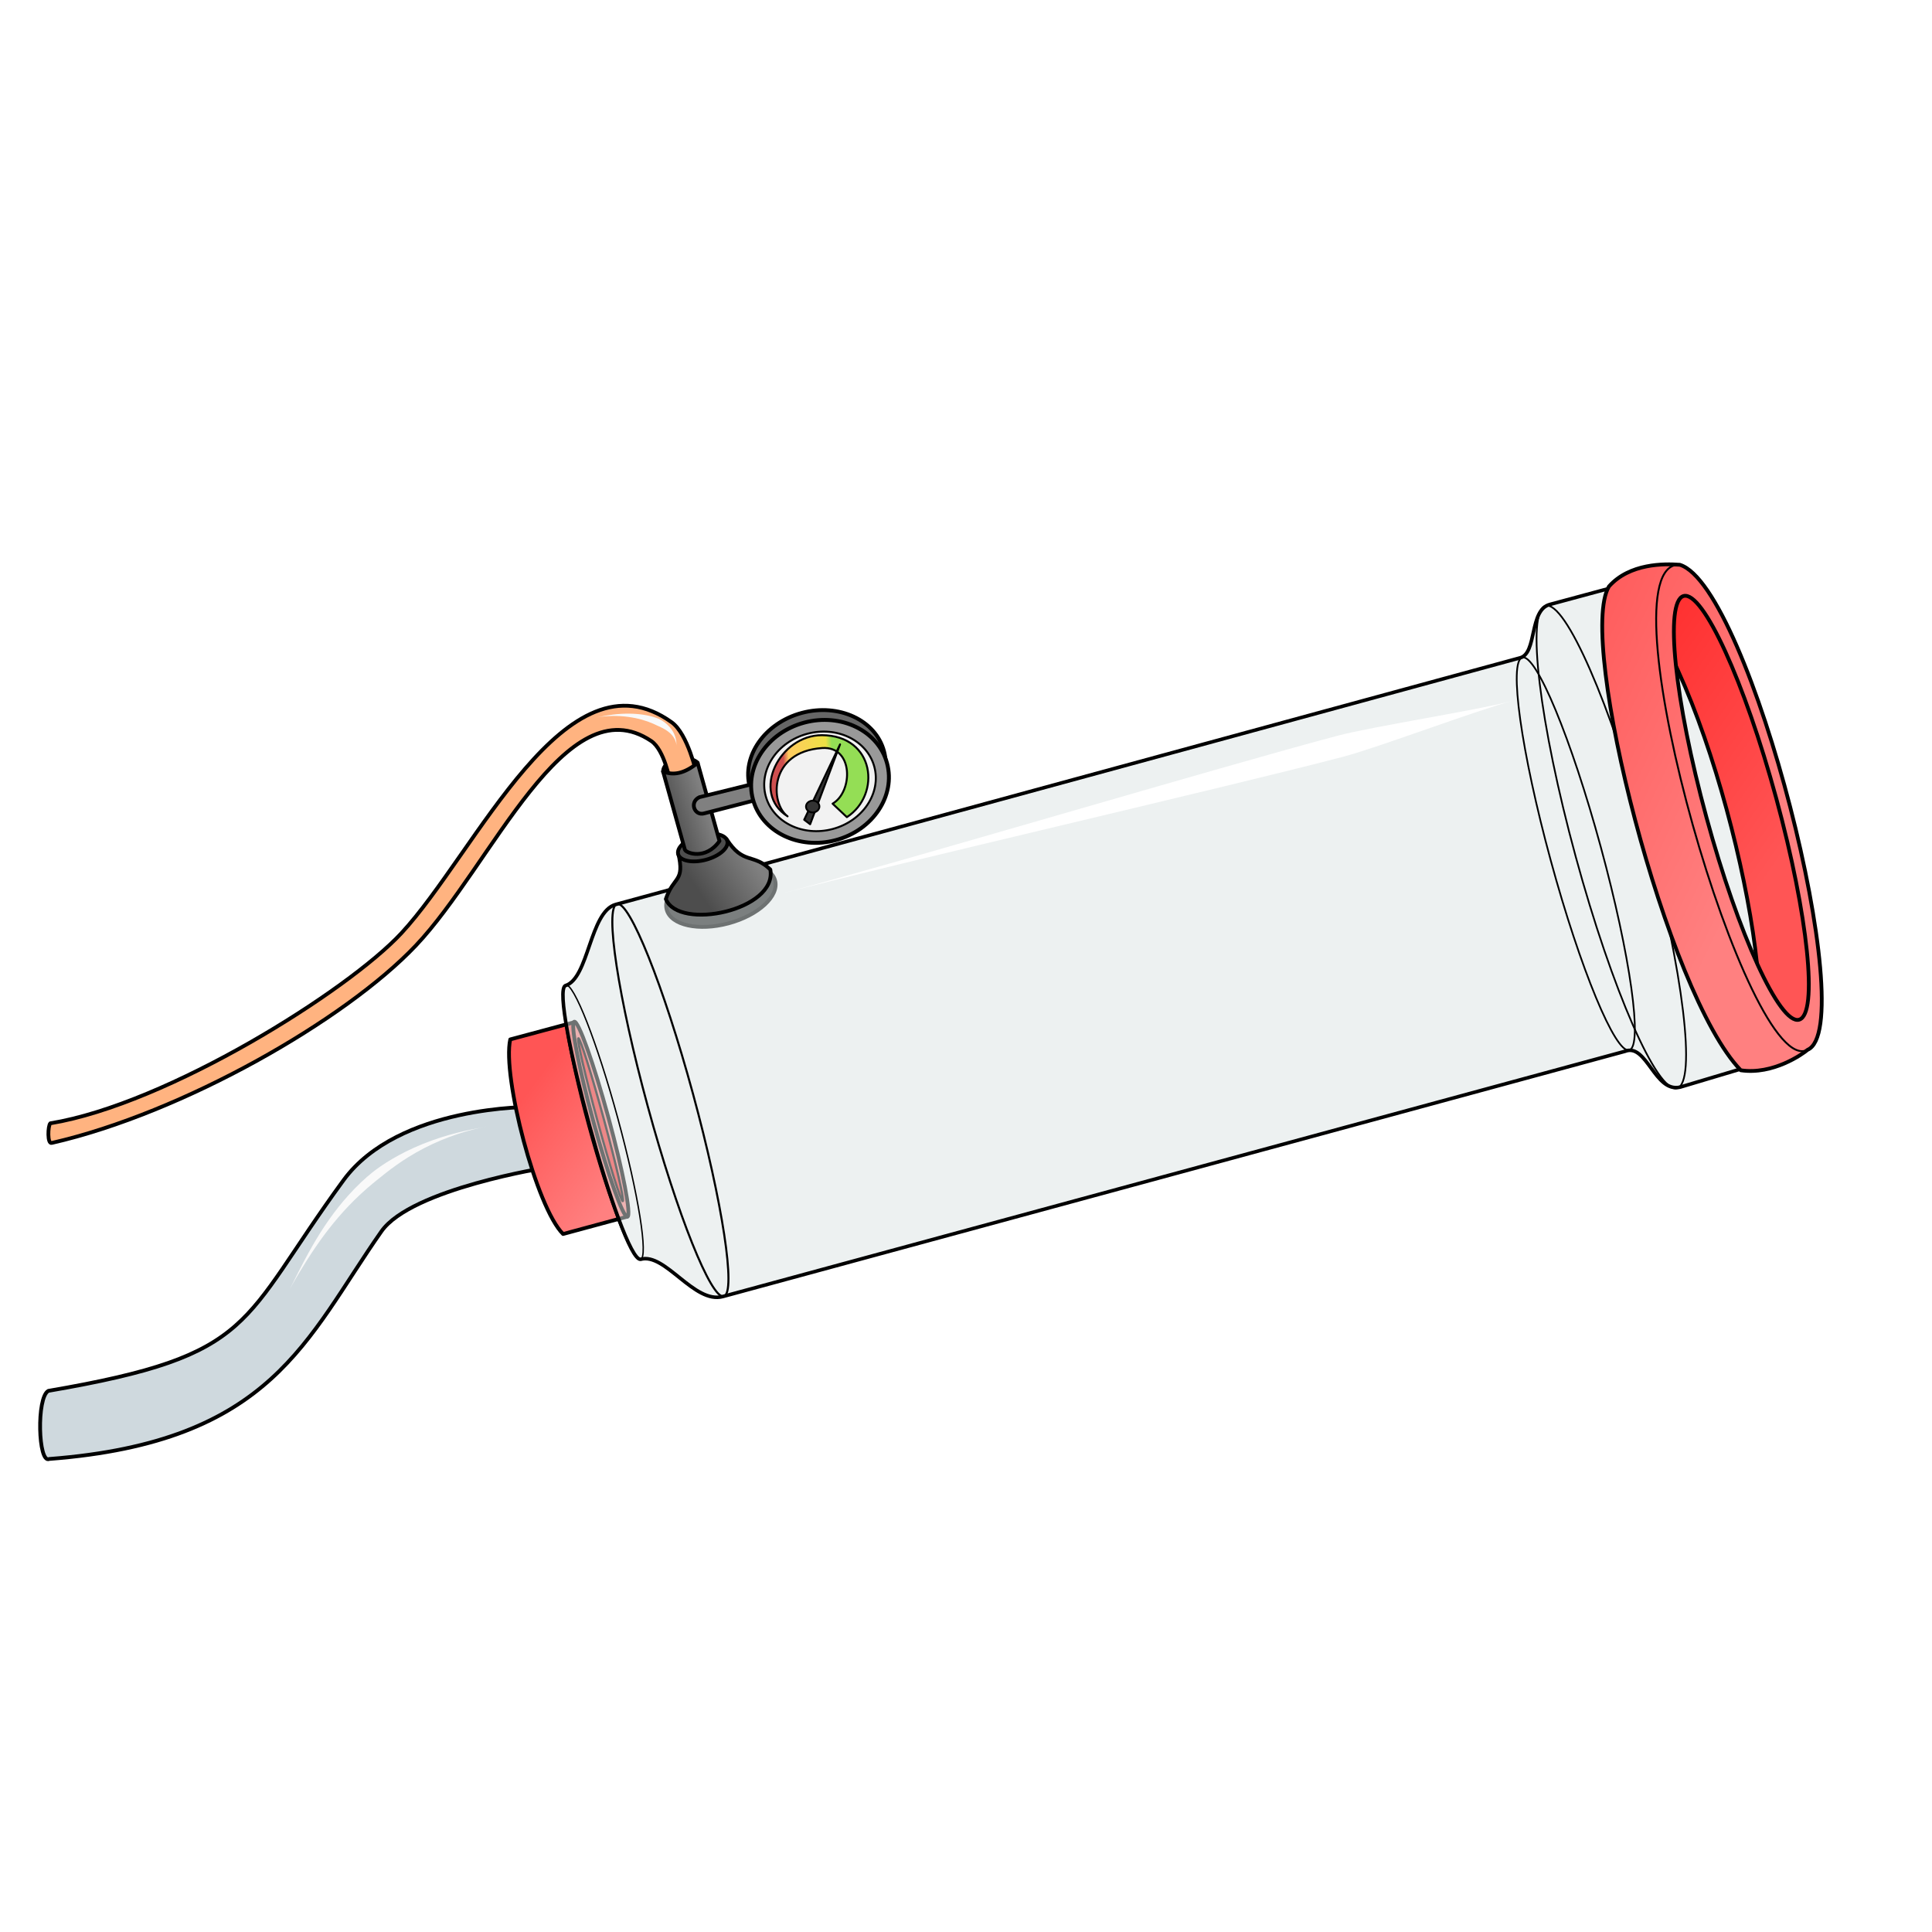 <svg cursor="default" version="1.1" viewBox="0 0 256 256" xmlns="http://www.w3.org/2000/svg" xmlns:xlink="http://www.w3.org/1999/xlink">
 <defs>
  <linearGradient id="innoGrad1">
   <stop stop-color="#f55" offset="0"/>
   <stop stop-color="#ff8080" offset="1"/>
  </linearGradient>
  <linearGradient id="linearGradient999" x1="87.567" x2="93.542" y1="142.01" y2="140.85" gradientTransform="matrix(1.061 .166 -.155 .988 33.157 -48.953)" gradientUnits="userSpaceOnUse">
   <stop stop-color="#cf4f4f" offset="0"/>
   <stop stop-color="#ffcb5f" offset=".113"/>
   <stop stop-color="#ede044" offset=".879"/>
   <stop stop-color="#94de55" offset="1"/>
  </linearGradient>
  <linearGradient id="linearGradient1133" x1="36.068" x2="65.627" y1="35.797" y2="7.322" gradientTransform="rotate(69.472 82.082 179.38)" gradientUnits="userSpaceOnUse" xlink:href="#innoGrad1"/>
  <linearGradient id="linearGradient1141" x1="41.492" x2="71.593" y1="28.746" y2="7.864" gradientTransform="rotate(69.472 82.082 179.38)" gradientUnits="userSpaceOnUse">
   <stop stop-color="#ff2a2a" offset="0"/>
   <stop stop-color="#f55" offset="1"/>
  </linearGradient>
  <linearGradient id="linearGradient1171" x1="43.932" x2="58.576" y1="176.54" y2="167.05" gradientTransform="rotate(69.472 82.082 179.38)" gradientUnits="userSpaceOnUse" xlink:href="#innoGrad1"/>
  <linearGradient id="linearGradient1191" x1="76.579" x2="79.993" y1="156.44" y2="148.84" gradientTransform="matrix(-.17 -.985 -.985 .17 259.37 166.48)" gradientUnits="userSpaceOnUse" xlink:href="#linearGradient1209"/>
  <linearGradient id="linearGradient1209" x1="88.949" x2="89.763" y1="159.05" y2="153.63" gradientTransform="matrix(-.17 -.985 -.985 .17 259.37 166.48)" gradientUnits="userSpaceOnUse">
   <stop stop-color="#4d4d4d" offset="0"/>
   <stop stop-color="#808080" offset="1"/>
  </linearGradient>
 </defs>
 <g stroke="#000" stroke-linecap="round" stroke-linejoin="round">
  <path d="m87.861 102.24c2.205 1.595 3.547 0.669 4.583-1.147-0.662-0.97-4.538-0.763-4.583 1.147z" fill="#333" stroke-width=".5"/>
  <path d="m92.295 102.52s-1.144-5.268-3.29-6.811c-14.033-10.083-25.83 17.174-35.826 27.949-7.084 7.635-30.967 22.635-46.512 25.187-0.325 0.31-0.423 2.825 0.208 2.596 17.367-3.97 38.869-16.28 48.224-26.148 10.083-10.637 19.829-34.753 31.196-27.103 1.748 1.176 2.506 5.371 2.506 5.371 0.615 1.031 3.636 0.145 3.493-1.04z" fill="#ffb380" stroke-width=".5"/>
  <ellipse transform="matrix(-.26 -.966 -.966 .26 0 0)" cx="-126.51" cy="-78.005" rx="7.724" ry="9.203" fill="#666" stroke-width=".507"/>
  <ellipse transform="matrix(-.26 -.966 -.966 .26 0 0)" cx="-139.3" cy="-61.392" rx="3.881" ry="7.435" fill="#1a1a1a" stroke-width=".503"/>
  <path d="m70.586 146.67s-17.774-0.263-25.078 9.727c-13.89 18.998-11.295 23.128-39.102 27.899-1.593 0.86-1.347 9.702 0.118 9.023 29.612-2.266 34.036-15.928 44.018-30.157 3.97-5.66 22.028-8.484 22.028-8.484z" fill="#9fb4bd" fill-opacity=".502" stroke-width=".5"/>
  <g>
   <path d="m75.944 135.49-8.334 2.238c-1.089 4.867 3.478 22.315 7 25.783l8.422-2.278c0.109-1.315-6.56-24.762-7.089-25.743z" fill="url(#linearGradient1171)" stroke-width=".5"/>
   <ellipse transform="rotate(74.757)" cx="164.02" cy="-37.82" rx="13.399" ry="1.031" fill="#ff8080" stroke-width=".5"/>
   <ellipse transform="rotate(74.757)" cx="164.07" cy="-37.772" rx="11.18" ry=".436" fill="#ff2a2a" stroke-width=".297"/>
  </g>
  <g>
   <path d="m217.84 76.724-12.476 3.368c-2.784 0.73-1.656 6.508-3.964 7.081l-119.81 32.673c-3.454 0.942-3.56 9.823-6.679 10.755-2.183 1.041 7.454 36.5 9.966 36.263 3.25-0.939 7.109 5.964 10.903 4.933l119.55-32.495c2.863-1.139 3.941 5.553 7.306 4.747l12.348-3.692c10.287 2.918-4.967-68.627-17.138-63.632z" fill="#dbe3e3" fill-opacity=".502" stroke-width=".469"/>
   <path d="m216.46 78.922c10.977 12.959 19.987 55.285 15.495 60.214 0.911 0.363 5.465-0.952 6.066-1.383 6.936-4.982-5.819-58.565-16.092-60.28-0.563-0.094-4.924 1.216-5.468 1.449z" fill="url(#linearGradient1141)" stroke-width=".5"/>
   <ellipse transform="rotate(74.757)" cx="164.42" cy="-176.49" rx="33.127" ry="4.889" fill="none" stroke-width=".227"/>
   <path d="m237.2 106.89c-3.965-15.336-9.98-30.646-14.618-32.056-2.065-0.15-6.654-0.211-9.393 2.88-4.257 7.144 7.707 54.047 17.476 64.103 4.272 0.629 8.186-2.146 8.846-2.71 3.567-1.517 1.653-16.881-2.311-32.217zm-1.837-1.105c4.224 15.501 5.578 28.631 3.025 29.33-2.554 0.699-8.05-11.305-12.275-26.81-4.225-15.506-5.579-28.64-3.023-29.333 2.555-0.693 8.05 11.311 12.274 26.812z" fill="url(#linearGradient1133)" stroke-width=".5"/>
   <ellipse transform="rotate(74.757)" cx="164" cy="-47.379" rx="26.941" ry="3.109" fill="none" stroke-width=".273"/>
  </g>
  <g stroke-width=".5">
   <path d="m88.228 119.13c1.035-3.112 2.546-2.173 1.639-6.112l6.409-1.826c2.217 3.439 3.529 1.821 5.798 4.026 0.944 5.397-12.14 8.155-13.846 3.912z" fill="url(#linearGradient1191)"/>
   <ellipse transform="matrix(-.26 -.966 -.966 .26 0 0)" cx="-132.6" cy="-60.703" rx="1.668" ry="3.37" fill="#4d4d4d"/>
   <path d="m90.752 112.59-2.891-10.358c1.372 0.538 2.8 0.297 4.583-1.147l2.891 10.358c-1.819 2.566-4.409 1.615-4.583 1.147z" fill="url(#linearGradient1209)"/>
   <path d="m93.34 107.77 7.507-1.94-0.793-2.021-7.373 1.821c-1.382 0.632-0.669 2.546 0.659 2.14z" fill="#808080"/>
  </g>
  <ellipse transform="matrix(-.26 -.966 -.966 .26 0 0)" cx="-128.17" cy="-77.983" rx="8.058" ry="9.198" fill="#999" stroke-width=".518"/>
  <g stroke-width=".259">
   <ellipse transform="matrix(-.26 -.966 -.966 .26 0 0)" cx="-128.17" cy="-77.983" rx="6.527" ry="7.45" fill="#f2f2f2"/>
   <path d="m104.36 108.17c-4.948-3.136-1.04-10.778 4.555-10.754 7.024 0.03 7.887 7.87 3.301 10.859l-1.893-1.786c2.723-1.574 2.791-7.654-1.384-7.37-7.072 0.481-6.928 7.301-4.579 9.05z" fill="url(#linearGradient999)"/>
   <path d="m106.56 108.62 4.752-9.985-3.963 10.581z" fill="#333"/>
  </g>
  <g fill="none">
   <path d="m222.01 74.868c-9.435 2.03 9.685 68.326 17.502 64.235" stroke-width=".25"/>
   <ellipse transform="rotate(74.757)" cx="164.05" cy="-171.71" rx="26.962" ry="3.433" stroke-width=".226"/>
   <ellipse transform="rotate(74.757)" cx="164.48" cy="-37.988" rx="18.871" ry="2.037" stroke-width=".185"/>
  </g>
  <ellipse transform="matrix(.999 .037 -.055 .998 0 0)" cx="113.46" cy="102.88" rx=".89" ry=".782" fill="#333" stroke-width=".238"/>
 </g>
 <path d="m200.26 92.907c-4.518 1.191-18.438 3.372-22.955 4.563-14.827 3.91-58.942 17.031-73.769 20.941 14.827-3.91 59.676-14.245 74.503-18.155 4.518-1.191 17.703-6.158 22.221-7.349z" fill="#fff"/>
 <path d="m79.1 95.067c0.664-0.143 1.793-0.259 3.15-0.172 1.392 0.09 2.619 0.365 3.614 0.725 0.524 0.189 0.903 0.372 1.174 0.501 0.322 0.154 0.82 0.348 1.315 0.686 0.343 0.234 0.639 0.507 0.866 0.833 0.295 0.423 0.414 0.857 0.428 1.166-0.014-0.308-0.021-0.75-0.207-1.278-0.143-0.408-0.37-0.799-0.684-1.164-0.443-0.516-0.979-0.879-1.333-1.048-0.305-0.146-0.753-0.311-1.336-0.449-1.105-0.261-2.428-0.361-3.836-0.275-1.412 0.086-2.46 0.327-3.15 0.475z" fill="#f9f9f9"/>
 <path d="m64.407 149.29c-2.239 0.406-5.14 0.971-8.443 2.313-3.118 1.267-5.408 2.775-6.609 3.737-0.879 0.704-1.99 1.712-3.179 3.031-1.854 2.058-3.387 4.299-4.729 6.629-1.528 2.654-2.513 4.82-3.074 5.848 0.417-0.765 1.874-3.312 3.45-5.612 1.516-2.213 3.166-4.267 5.085-6.168 1.235-1.223 2.322-2.128 3.179-2.815 1.181-0.946 3.154-2.585 6.122-4.12 3.034-1.569 6.038-2.453 8.198-2.845z" fill="#f9f9f9"/>
</svg>
